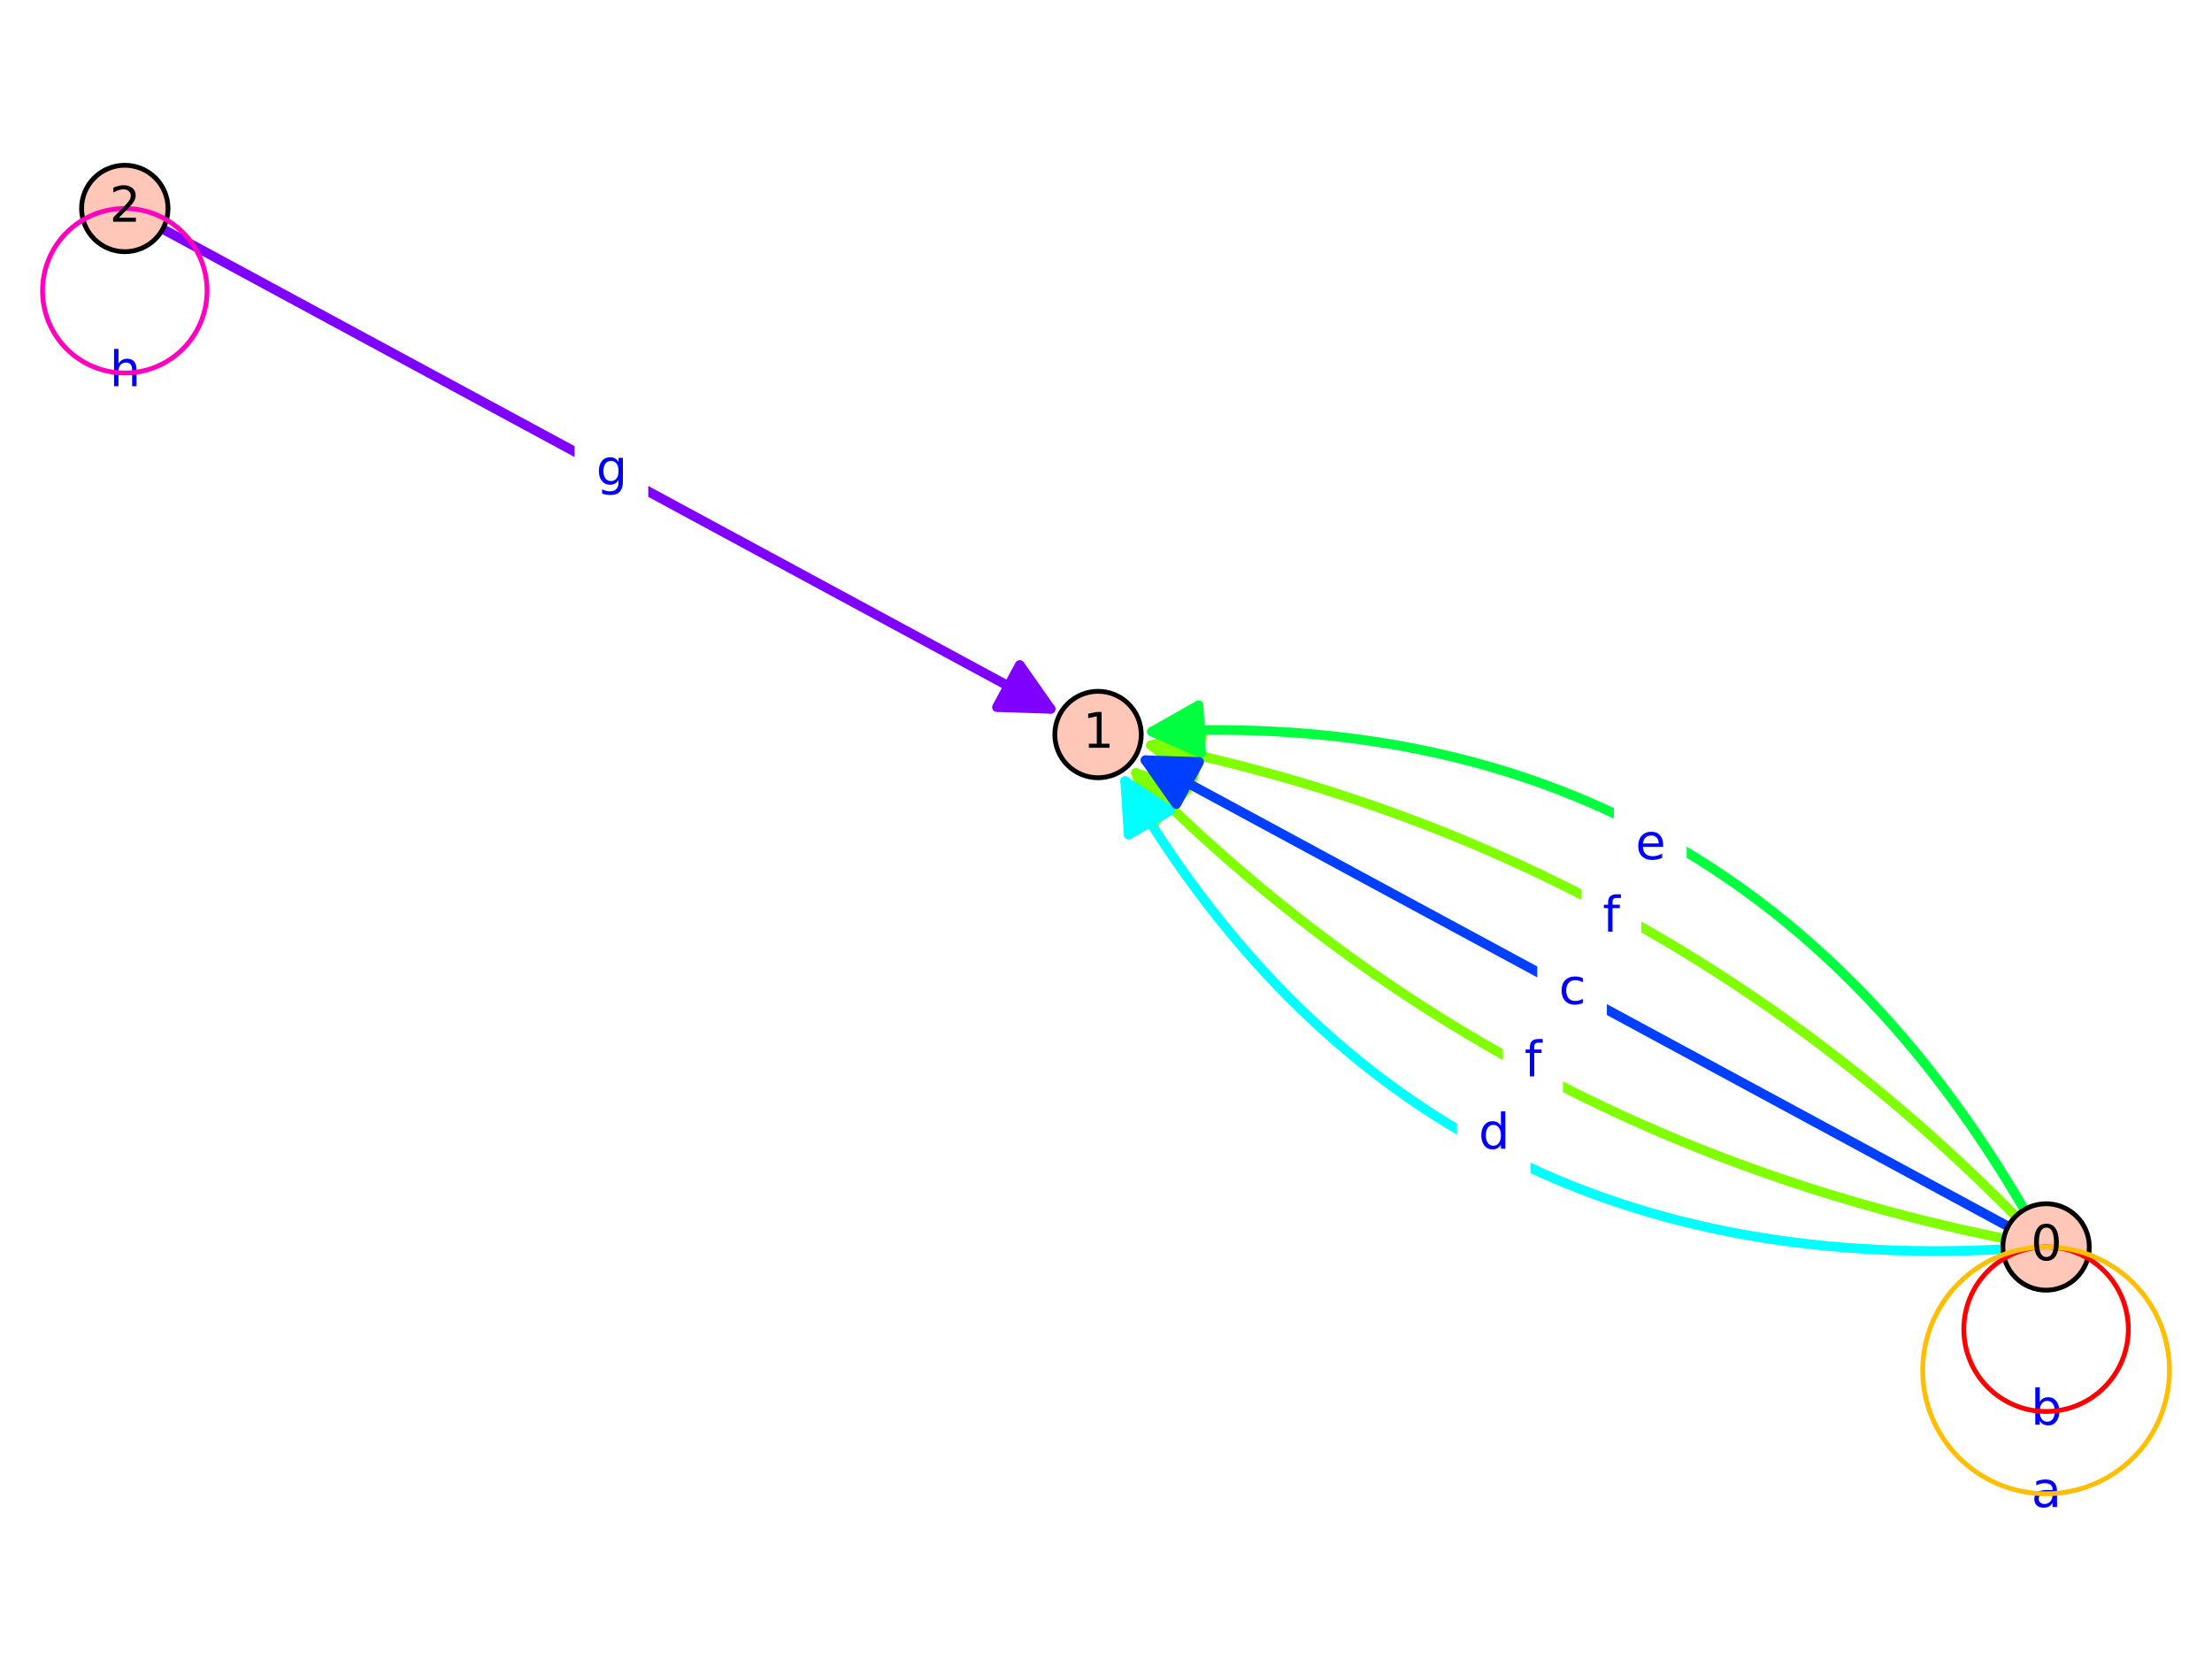 <?xml version="1.0" encoding="utf-8" standalone="no"?>
<!DOCTYPE svg PUBLIC "-//W3C//DTD SVG 1.1//EN"
  "http://www.w3.org/Graphics/SVG/1.1/DTD/svg11.dtd">
<svg xmlns:xlink="http://www.w3.org/1999/xlink" width="460.8pt" height="345.6pt" viewBox="0 0 460.8 345.6" xmlns="http://www.w3.org/2000/svg" version="1.1">
 <defs>
  <style type="text/css">*{stroke-linejoin: round; stroke-linecap: butt}</style>
 </defs>
 <g id="figure_1">
  <g id="patch_1">
   <path d="M 0 345.6 
L 460.8 345.6 
L 460.8 0 
L 0 0 
z
" style="fill: #ffffff"/>
  </g>
  <g id="axes_1">
   <g id="patch_2">
    <path d="M 0 316.708 
L 460.8 316.708 
L 460.8 28.892 
L 0 28.892 
z
" style="fill: #ffffff"/>
   </g>
   <g id="patch_3">
    <path d="M 419.91 253.359 
Q 343.784 176.242 239.759 155.241 
" clip-path="url(#pe7566498f4)" style="fill: none; stroke: #7fff00; stroke-width: 2; stroke-linecap: round"/>
    <path d="M 248.571 162.121 
L 239.759 155.241 
L 250.55 152.319 
L 248.571 162.121 
z
" clip-path="url(#pe7566498f4)" style="fill: #7fff00; stroke: #7fff00; stroke-width: 2; stroke-linecap: round"/>
   </g>
   <g id="patch_4">
    <path d="M 417.41 257.984 
Q 311.192 236.541 236.637 161.016 
" clip-path="url(#pe7566498f4)" style="fill: none; stroke: #7fff00; stroke-width: 2; stroke-linecap: round"/>
    <path d="M 240.104 171.645 
L 236.637 161.016 
L 247.221 164.62 
L 240.104 171.645 
z
" clip-path="url(#pe7566498f4)" style="fill: #7fff00; stroke: #7fff00; stroke-width: 2; stroke-linecap: round"/>
   </g>
   <g id="patch_5">
    <path d="M 421.706 251.985 
Q 360.081 146.093 239.965 152.425 
" clip-path="url(#pe7566498f4)" style="fill: none; stroke: #00ff3f; stroke-width: 2; stroke-linecap: round"/>
    <path d="M 250.215 156.892 
L 239.965 152.425 
L 249.688 146.906 
L 250.215 156.892 
z
" clip-path="url(#pe7566498f4)" style="fill: #00ff3f; stroke: #00ff3f; stroke-width: 2; stroke-linecap: round"/>
   </g>
   <g id="patch_6">
    <path d="M 417.244 260.24 
Q 294.896 266.69 234.395 162.731 
" clip-path="url(#pe7566498f4)" style="fill: none; stroke: #00ffff; stroke-width: 2; stroke-linecap: round"/>
    <path d="M 235.103 173.889 
L 234.395 162.731 
L 243.746 168.859 
L 235.103 173.889 
z
" clip-path="url(#pe7566498f4)" style="fill: #00ffff; stroke: #00ffff; stroke-width: 2; stroke-linecap: round"/>
   </g>
   <g id="matplotlib.axis_1"/>
   <g id="matplotlib.axis_2"/>
   <g id="patch_7">
    <path d="M 218.855 147.673 
Q 127.37 98.224 33.917 47.711 
" clip-path="url(#pe7566498f4)" style="fill: none; stroke: #7f00ff; stroke-width: 2; stroke-linecap: round"/>
    <path d="M 212.435 138.519 
L 218.855 147.673 
L 207.68 147.316 
L 212.435 138.519 
z
" clip-path="url(#pe7566498f4)" style="fill: #7f00ff; stroke: #7f00ff; stroke-width: 2; stroke-linecap: round"/>
   </g>
   <g id="patch_8">
    <path d="M 418.315 255.485 
Q 327.488 206.392 238.629 158.361 
" clip-path="url(#pe7566498f4)" style="fill: none; stroke: #003fff; stroke-width: 2; stroke-linecap: round"/>
    <path d="M 245.049 167.515 
L 238.629 158.361 
L 249.804 158.718 
L 245.049 167.515 
z
" clip-path="url(#pe7566498f4)" style="fill: #003fff; stroke: #003fff; stroke-width: 2; stroke-linecap: round"/>
   </g>
   <g id="text_1">
    <g id="patch_9">
     <path d="M 419.061 302.876 
L 433.409 302.876 
L 433.409 285.198 
L 419.061 285.198 
z
" style="fill: #ffffff; stroke: #ffffff; stroke-linejoin: miter"/>
    </g>
    <!-- b -->
    <g style="fill: #0000ff" transform="translate(423.061 296.797) scale(0.1 -0.1)">
     <defs>
      <path id="DejaVuSans-62" d="M 3116 1747 
Q 3116 2381 2855 2742 
Q 2594 3103 2138 3103 
Q 1681 3103 1420 2742 
Q 1159 2381 1159 1747 
Q 1159 1113 1420 752 
Q 1681 391 2138 391 
Q 2594 391 2855 752 
Q 3116 1113 3116 1747 
z
M 1159 2969 
Q 1341 3281 1617 3432 
Q 1894 3584 2278 3584 
Q 2916 3584 3314 3078 
Q 3713 2572 3713 1747 
Q 3713 922 3314 415 
Q 2916 -91 2278 -91 
Q 1894 -91 1617 61 
Q 1341 213 1159 525 
L 1159 0 
L 581 0 
L 581 4863 
L 1159 4863 
L 1159 2969 
z
" transform="scale(0.016)"/>
     </defs>
     <use xlink:href="#DejaVuSans-62"/>
    </g>
   </g>
   <g id="text_2">
    <g id="patch_10">
     <path d="M 419.171 320.012 
L 433.299 320.012 
L 433.299 302.334 
L 419.171 302.334 
z
" style="fill: #ffffff; stroke: #ffffff; stroke-linejoin: miter"/>
    </g>
    <!-- a -->
    <g style="fill: #0000ff" transform="translate(423.171 313.932) scale(0.1 -0.1)">
     <defs>
      <path id="DejaVuSans-61" d="M 2194 1759 
Q 1497 1759 1228 1600 
Q 959 1441 959 1056 
Q 959 750 1161 570 
Q 1363 391 1709 391 
Q 2188 391 2477 730 
Q 2766 1069 2766 1631 
L 2766 1759 
L 2194 1759 
z
M 3341 1997 
L 3341 0 
L 2766 0 
L 2766 531 
Q 2569 213 2275 61 
Q 1981 -91 1556 -91 
Q 1019 -91 701 211 
Q 384 513 384 1019 
Q 384 1609 779 1909 
Q 1175 2209 1959 2209 
L 2766 2209 
L 2766 2266 
Q 2766 2663 2505 2880 
Q 2244 3097 1772 3097 
Q 1472 3097 1187 3025 
Q 903 2953 641 2809 
L 641 3341 
Q 956 3463 1253 3523 
Q 1550 3584 1831 3584 
Q 2591 3584 2966 3190 
Q 3341 2797 3341 1997 
z
" transform="scale(0.016)"/>
     </defs>
     <use xlink:href="#DejaVuSans-61"/>
    </g>
   </g>
   <g id="text_3">
    <g id="patch_11">
     <path d="M 329.876 200.156 
L 341.397 200.156 
L 341.397 182.478 
L 329.876 182.478 
z
" style="fill: #ffffff; stroke: #ffffff; stroke-linejoin: miter"/>
    </g>
    <!-- f -->
    <g style="fill: #0000ff" transform="translate(333.876 194.076) scale(0.1 -0.1)">
     <defs>
      <path id="DejaVuSans-66" d="M 2375 4863 
L 2375 4384 
L 1825 4384 
Q 1516 4384 1395 4259 
Q 1275 4134 1275 3809 
L 1275 3500 
L 2222 3500 
L 2222 3053 
L 1275 3053 
L 1275 0 
L 697 0 
L 697 3053 
L 147 3053 
L 147 3500 
L 697 3500 
L 697 3744 
Q 697 4328 969 4595 
Q 1241 4863 1831 4863 
L 2375 4863 
z
" transform="scale(0.016)"/>
     </defs>
     <use xlink:href="#DejaVuSans-66"/>
    </g>
   </g>
   <g id="text_4">
    <g id="patch_12">
     <path d="M 313.58 230.305 
L 325.1 230.305 
L 325.1 212.627 
L 313.58 212.627 
z
" style="fill: #ffffff; stroke: #ffffff; stroke-linejoin: miter"/>
    </g>
    <!-- f -->
    <g style="fill: #0000ff" transform="translate(317.58 224.225) scale(0.1 -0.1)">
     <use xlink:href="#DejaVuSans-66"/>
    </g>
   </g>
   <g id="text_5">
    <g id="patch_13">
     <path d="M 336.708 185.081 
L 350.861 185.081 
L 350.861 167.403 
L 336.708 167.403 
z
" style="fill: #ffffff; stroke: #ffffff; stroke-linejoin: miter"/>
    </g>
    <!-- e -->
    <g style="fill: #0000ff" transform="translate(340.708 179.002) scale(0.1 -0.1)">
     <defs>
      <path id="DejaVuSans-65" d="M 3597 1894 
L 3597 1613 
L 953 1613 
Q 991 1019 1311 708 
Q 1631 397 2203 397 
Q 2534 397 2845 478 
Q 3156 559 3463 722 
L 3463 178 
Q 3153 47 2828 -22 
Q 2503 -91 2169 -91 
Q 1331 -91 842 396 
Q 353 884 353 1716 
Q 353 2575 817 3079 
Q 1281 3584 2069 3584 
Q 2775 3584 3186 3129 
Q 3597 2675 3597 1894 
z
M 3022 2063 
Q 3016 2534 2758 2815 
Q 2500 3097 2075 3097 
Q 1594 3097 1305 2825 
Q 1016 2553 972 2059 
L 3022 2063 
z
" transform="scale(0.016)"/>
     </defs>
     <use xlink:href="#DejaVuSans-65"/>
    </g>
   </g>
   <g id="text_6">
    <g id="patch_14">
     <path d="M 304.018 245.38 
L 318.366 245.38 
L 318.366 227.702 
L 304.018 227.702 
z
" style="fill: #ffffff; stroke: #ffffff; stroke-linejoin: miter"/>
    </g>
    <!-- d -->
    <g style="fill: #0000ff" transform="translate(308.018 239.3) scale(0.1 -0.1)">
     <defs>
      <path id="DejaVuSans-64" d="M 2906 2969 
L 2906 4863 
L 3481 4863 
L 3481 0 
L 2906 0 
L 2906 525 
Q 2725 213 2448 61 
Q 2172 -91 1784 -91 
Q 1150 -91 751 415 
Q 353 922 353 1747 
Q 353 2572 751 3078 
Q 1150 3584 1784 3584 
Q 2172 3584 2448 3432 
Q 2725 3281 2906 2969 
z
M 947 1747 
Q 947 1113 1208 752 
Q 1469 391 1925 391 
Q 2381 391 2643 752 
Q 2906 1113 2906 1747 
Q 2906 2381 2643 2742 
Q 2381 3103 1925 3103 
Q 1469 3103 1208 2742 
Q 947 2381 947 1747 
z
" transform="scale(0.016)"/>
     </defs>
     <use xlink:href="#DejaVuSans-64"/>
    </g>
   </g>
   <g id="text_7">
    <g id="patch_15">
     <path d="M 18.829 86.54 
L 33.166 86.54 
L 33.166 68.862 
L 18.829 68.862 
z
" style="fill: #ffffff; stroke: #ffffff; stroke-linejoin: miter"/>
    </g>
    <!-- h -->
    <g style="fill: #0000ff" transform="translate(22.829 80.461) scale(0.1 -0.1)">
     <defs>
      <path id="DejaVuSans-68" d="M 3513 2113 
L 3513 0 
L 2938 0 
L 2938 2094 
Q 2938 2591 2744 2837 
Q 2550 3084 2163 3084 
Q 1697 3084 1428 2787 
Q 1159 2491 1159 1978 
L 1159 0 
L 581 0 
L 581 4863 
L 1159 4863 
L 1159 2956 
Q 1366 3272 1645 3428 
Q 1925 3584 2291 3584 
Q 2894 3584 3203 3211 
Q 3513 2838 3513 2113 
z
" transform="scale(0.016)"/>
     </defs>
     <use xlink:href="#DejaVuSans-68"/>
    </g>
   </g>
   <g id="text_8">
    <g id="patch_16">
     <path d="M 120.195 107.063 
L 134.544 107.063 
L 134.544 89.384 
L 120.195 89.384 
z
" style="fill: #ffffff; stroke: #ffffff; stroke-linejoin: miter"/>
    </g>
    <!-- g -->
    <g style="fill: #0000ff" transform="translate(124.195 100.983) scale(0.1 -0.1)">
     <defs>
      <path id="DejaVuSans-67" d="M 2906 1791 
Q 2906 2416 2648 2759 
Q 2391 3103 1925 3103 
Q 1463 3103 1205 2759 
Q 947 2416 947 1791 
Q 947 1169 1205 825 
Q 1463 481 1925 481 
Q 2391 481 2648 825 
Q 2906 1169 2906 1791 
z
M 3481 434 
Q 3481 -459 3084 -895 
Q 2688 -1331 1869 -1331 
Q 1566 -1331 1297 -1286 
Q 1028 -1241 775 -1147 
L 775 -588 
Q 1028 -725 1275 -790 
Q 1522 -856 1778 -856 
Q 2344 -856 2625 -561 
Q 2906 -266 2906 331 
L 2906 616 
Q 2728 306 2450 153 
Q 2172 0 1784 0 
Q 1141 0 747 490 
Q 353 981 353 1791 
Q 353 2603 747 3093 
Q 1141 3584 1784 3584 
Q 2172 3584 2450 3431 
Q 2728 3278 2906 2969 
L 2906 3500 
L 3481 3500 
L 3481 434 
z
" transform="scale(0.016)"/>
     </defs>
     <use xlink:href="#DejaVuSans-67"/>
    </g>
   </g>
   <g id="text_9">
    <g id="patch_17">
     <path d="M 320.739 215.231 
L 334.238 215.231 
L 334.238 197.552 
L 320.739 197.552 
z
" style="fill: #ffffff; stroke: #ffffff; stroke-linejoin: miter"/>
    </g>
    <!-- c -->
    <g style="fill: #0000ff" transform="translate(324.739 209.151) scale(0.1 -0.1)">
     <defs>
      <path id="DejaVuSans-63" d="M 3122 3366 
L 3122 2828 
Q 2878 2963 2633 3030 
Q 2388 3097 2138 3097 
Q 1578 3097 1268 2742 
Q 959 2388 959 1747 
Q 959 1106 1268 751 
Q 1578 397 2138 397 
Q 2388 397 2633 464 
Q 2878 531 3122 666 
L 3122 134 
Q 2881 22 2623 -34 
Q 2366 -91 2075 -91 
Q 1284 -91 818 406 
Q 353 903 353 1747 
Q 353 2603 823 3093 
Q 1294 3584 2113 3584 
Q 2378 3584 2631 3529 
Q 2884 3475 3122 3366 
z
" transform="scale(0.016)"/>
     </defs>
     <use xlink:href="#DejaVuSans-63"/>
    </g>
   </g>
   <g id="patch_18">
    <path d="M 426.235 268.769 
C 428.622 268.769 430.913 267.82 432.601 266.132 
C 434.289 264.444 435.238 262.154 435.238 259.766 
C 435.238 257.378 434.289 255.088 432.601 253.4 
C 430.913 251.711 428.622 250.763 426.235 250.763 
C 423.847 250.763 421.557 251.711 419.869 253.4 
C 418.18 255.088 417.232 257.378 417.232 259.766 
C 417.232 262.154 418.18 264.444 419.869 266.132 
C 421.557 267.82 423.847 268.769 426.235 268.769 
z
" style="fill: #fec7b8; stroke: #000000; stroke-linejoin: miter"/>
   </g>
   <g id="patch_19">
    <path d="M 228.742 162.02 
C 231.129 162.02 233.42 161.072 235.108 159.383 
C 236.796 157.695 237.745 155.405 237.745 153.017 
C 237.745 150.63 236.796 148.339 235.108 146.651 
C 233.42 144.963 231.129 144.014 228.742 144.014 
C 226.354 144.014 224.064 144.963 222.376 146.651 
C 220.687 148.339 219.739 150.63 219.739 153.017 
C 219.739 155.405 220.687 157.695 222.376 159.383 
C 224.064 161.072 226.354 162.02 228.742 162.02 
z
" style="fill: #fec7b8; stroke: #000000; stroke-linejoin: miter"/>
   </g>
   <g id="patch_20">
    <path d="M 25.997 52.433 
C 28.385 52.433 30.675 51.484 32.363 49.796 
C 34.052 48.108 35 45.818 35 43.43 
C 35 41.042 34.052 38.752 32.363 37.064 
C 30.675 35.376 28.385 34.427 25.997 34.427 
C 23.61 34.427 21.319 35.376 19.631 37.064 
C 17.943 38.752 16.994 41.042 16.994 43.43 
C 16.994 45.818 17.943 48.108 19.631 49.796 
C 21.319 51.484 23.61 52.433 25.997 52.433 
z
" style="fill: #fec7b8; stroke: #000000; stroke-linejoin: miter"/>
   </g>
   <g id="patch_21">
    <path d="M 426.235 294.037 
C 430.779 294.037 435.138 292.232 438.352 289.018 
C 441.565 285.805 443.371 281.446 443.371 276.902 
C 443.371 272.357 441.565 267.998 438.352 264.785 
C 435.138 261.571 430.779 259.766 426.235 259.766 
C 421.69 259.766 417.331 261.571 414.118 264.785 
C 410.905 267.998 409.099 272.357 409.099 276.902 
C 409.099 281.446 410.905 285.805 414.118 289.018 
C 417.331 292.232 421.69 294.037 426.235 294.037 
L 426.235 294.037 
z
" clip-path="url(#pe7566498f4)" style="fill: none; stroke: #ff0000; stroke-linejoin: miter"/>
   </g>
   <g id="patch_22">
    <path d="M 426.235 311.173 
C 433.052 311.173 439.59 308.465 444.41 303.645 
C 449.23 298.825 451.938 292.286 451.938 285.47 
C 451.938 278.653 449.23 272.114 444.41 267.294 
C 439.59 262.474 433.052 259.766 426.235 259.766 
C 419.418 259.766 412.88 262.474 408.06 267.294 
C 403.24 272.114 400.531 278.653 400.531 285.47 
C 400.531 292.286 403.24 298.825 408.06 303.645 
C 412.88 308.465 419.418 311.173 426.235 311.173 
L 426.235 311.173 
z
" clip-path="url(#pe7566498f4)" style="fill: none; stroke: #ffbf00; stroke-linejoin: miter"/>
   </g>
   <g id="patch_23">
    <path d="M 25.997 77.701 
C 30.542 77.701 34.901 75.896 38.114 72.682 
C 41.327 69.469 43.133 65.11 43.133 60.566 
C 43.133 56.021 41.327 51.662 38.114 48.449 
C 34.901 45.235 30.542 43.43 25.997 43.43 
C 21.453 43.43 17.094 45.235 13.88 48.449 
C 10.667 51.662 8.862 56.021 8.862 60.566 
C 8.862 65.11 10.667 69.469 13.88 72.682 
C 17.094 75.896 21.453 77.701 25.997 77.701 
L 25.997 77.701 
z
" clip-path="url(#pe7566498f4)" style="fill: none; stroke: #ff00bf; stroke-linejoin: miter"/>
   </g>
   <g id="text_10">
    <!-- 0 -->
    <g transform="translate(423.054 262.525) scale(0.1 -0.1)">
     <defs>
      <path id="DejaVuSans-30" d="M 2034 4250 
Q 1547 4250 1301 3770 
Q 1056 3291 1056 2328 
Q 1056 1369 1301 889 
Q 1547 409 2034 409 
Q 2525 409 2770 889 
Q 3016 1369 3016 2328 
Q 3016 3291 2770 3770 
Q 2525 4250 2034 4250 
z
M 2034 4750 
Q 2819 4750 3233 4129 
Q 3647 3509 3647 2328 
Q 3647 1150 3233 529 
Q 2819 -91 2034 -91 
Q 1250 -91 836 529 
Q 422 1150 422 2328 
Q 422 3509 836 4129 
Q 1250 4750 2034 4750 
z
" transform="scale(0.016)"/>
     </defs>
     <use xlink:href="#DejaVuSans-30"/>
    </g>
   </g>
   <g id="text_11">
    <!-- 1 -->
    <g transform="translate(225.561 155.777) scale(0.1 -0.1)">
     <defs>
      <path id="DejaVuSans-31" d="M 794 531 
L 1825 531 
L 1825 4091 
L 703 3866 
L 703 4441 
L 1819 4666 
L 2450 4666 
L 2450 531 
L 3481 531 
L 3481 0 
L 794 0 
L 794 531 
z
" transform="scale(0.016)"/>
     </defs>
     <use xlink:href="#DejaVuSans-31"/>
    </g>
   </g>
   <g id="text_12">
    <!-- 2 -->
    <g transform="translate(22.816 46.189) scale(0.1 -0.1)">
     <defs>
      <path id="DejaVuSans-32" d="M 1228 531 
L 3431 531 
L 3431 0 
L 469 0 
L 469 531 
Q 828 903 1448 1529 
Q 2069 2156 2228 2338 
Q 2531 2678 2651 2914 
Q 2772 3150 2772 3378 
Q 2772 3750 2511 3984 
Q 2250 4219 1831 4219 
Q 1534 4219 1204 4116 
Q 875 4013 500 3803 
L 500 4441 
Q 881 4594 1212 4672 
Q 1544 4750 1819 4750 
Q 2544 4750 2975 4387 
Q 3406 4025 3406 3419 
Q 3406 3131 3298 2873 
Q 3191 2616 2906 2266 
Q 2828 2175 2409 1742 
Q 1991 1309 1228 531 
z
" transform="scale(0.016)"/>
     </defs>
     <use xlink:href="#DejaVuSans-32"/>
    </g>
   </g>
  </g>
 </g>
 <defs>
  <clipPath id="pe7566498f4">
   <rect x="0" y="28.892" width="460.8" height="287.816"/>
  </clipPath>
 </defs>
</svg>
